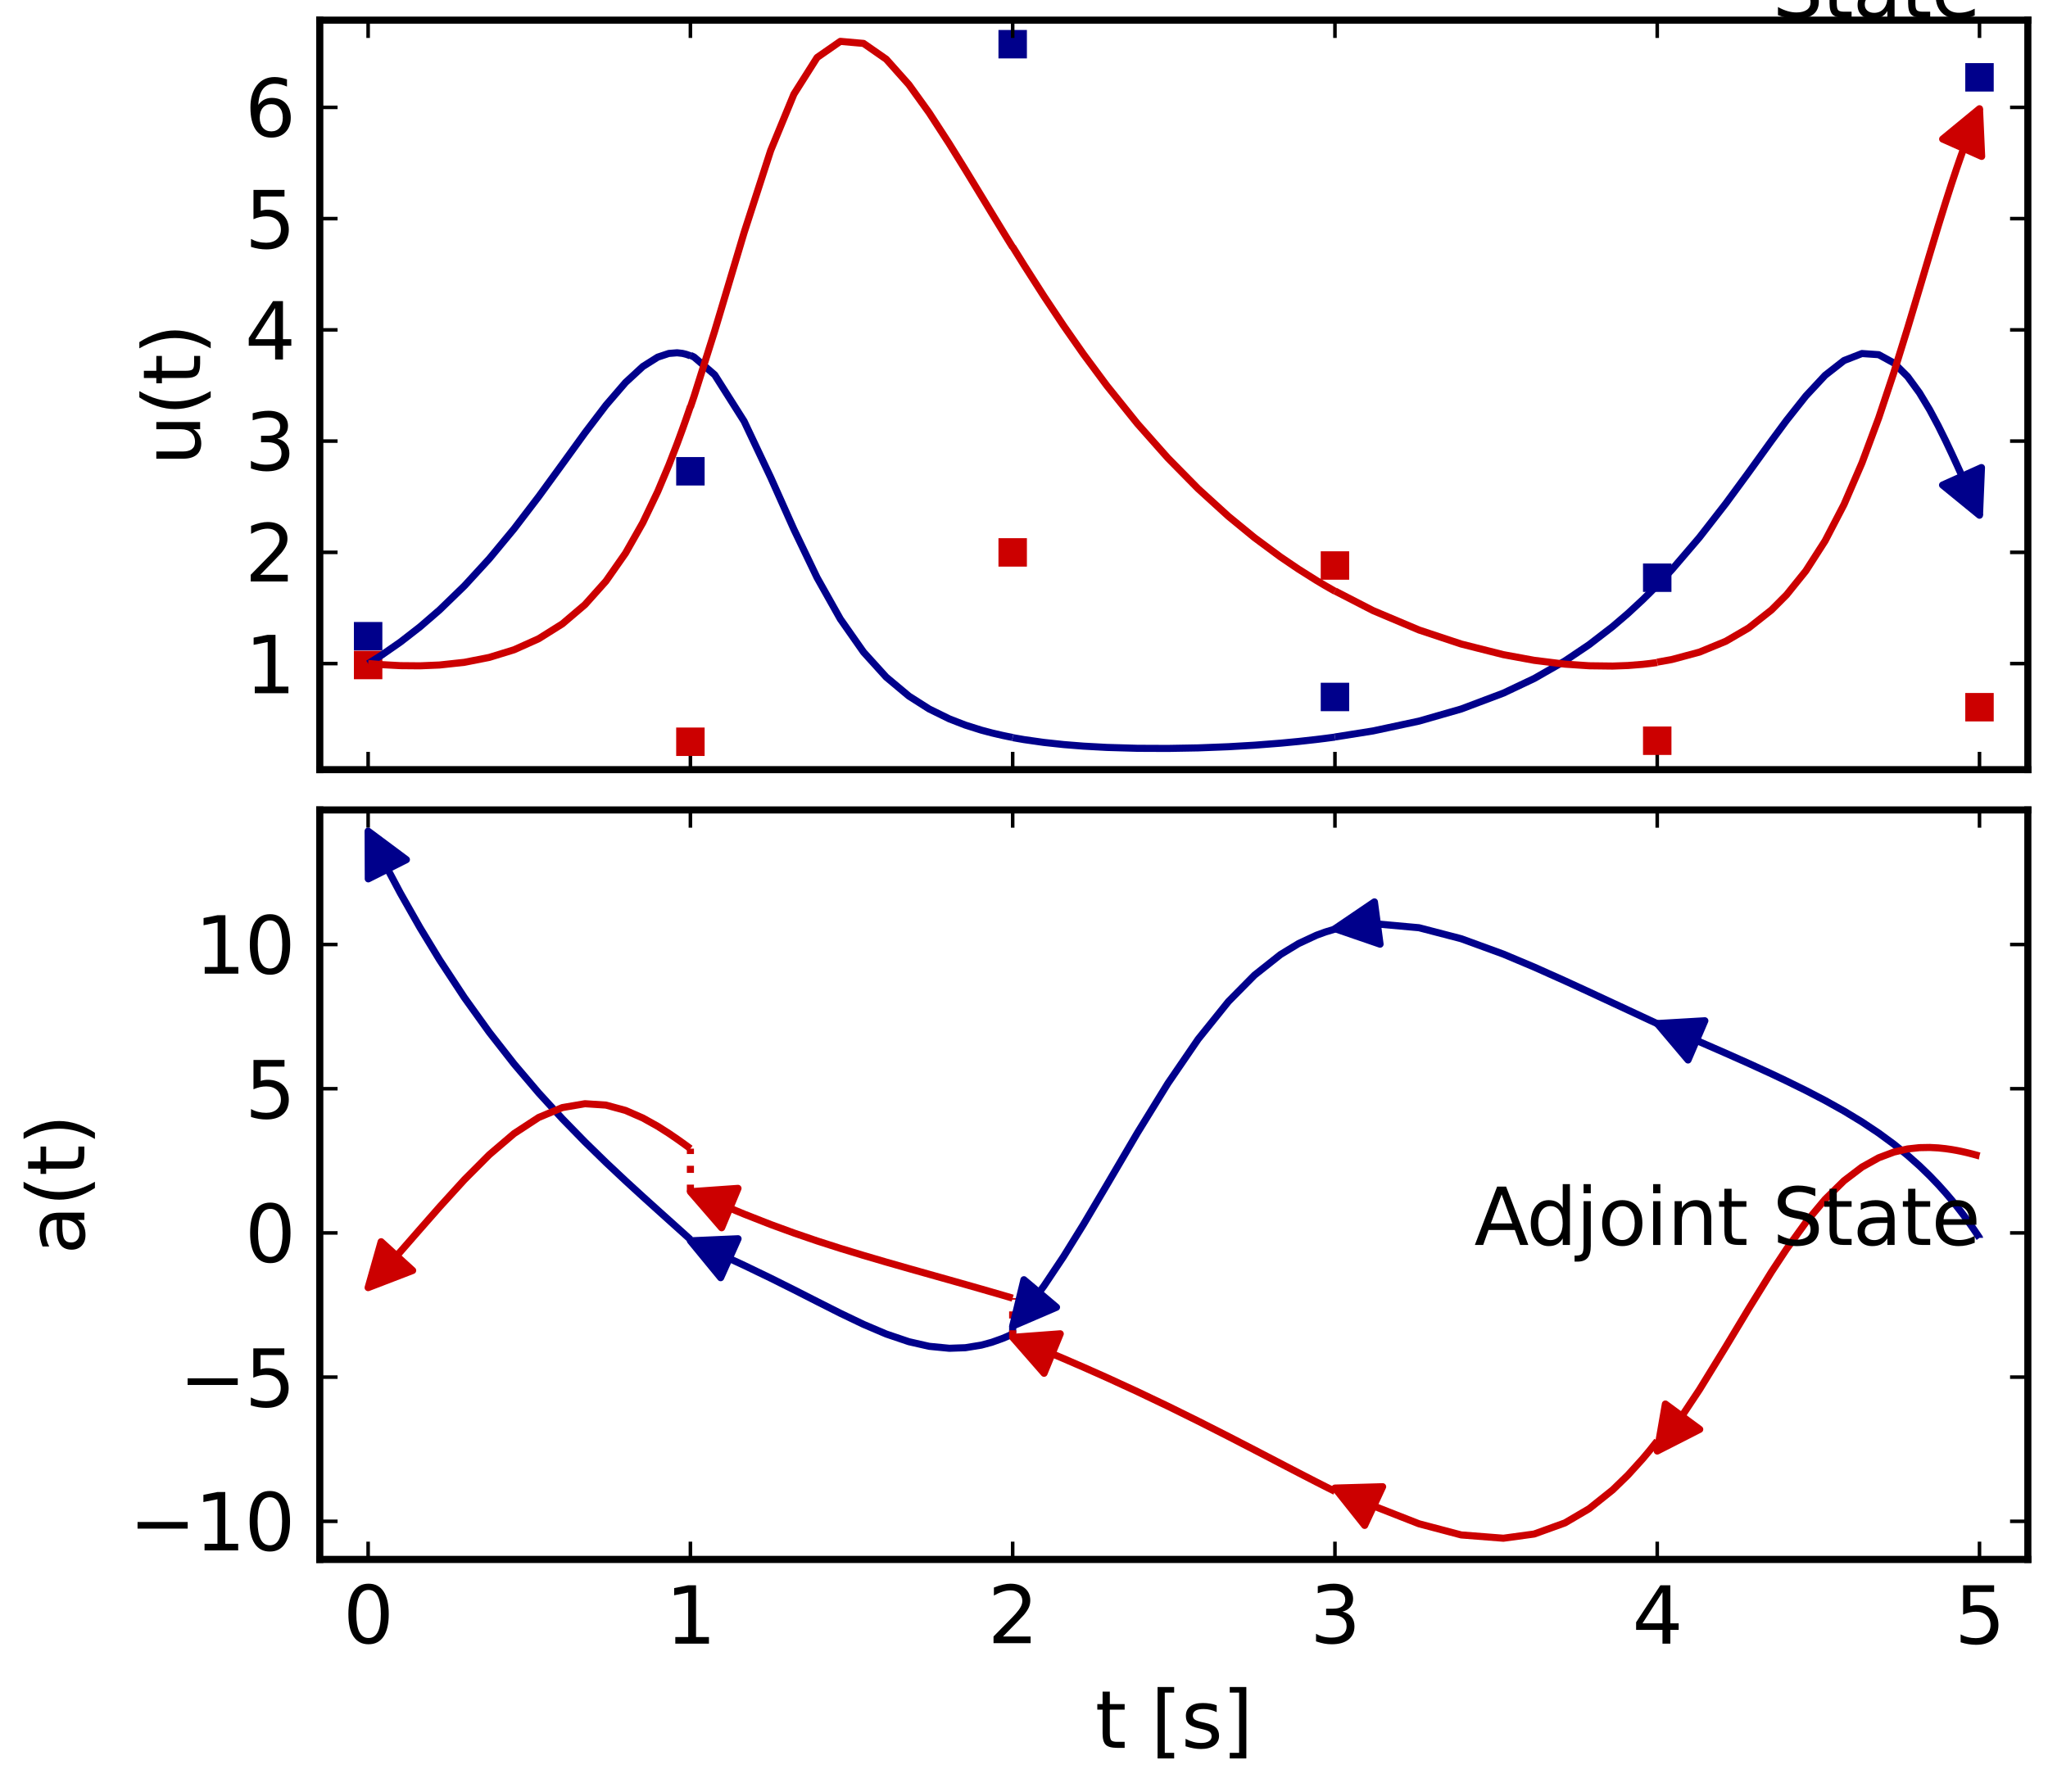 <?xml version="1.0" encoding="utf-8" standalone="no"?>
<!DOCTYPE svg PUBLIC "-//W3C//DTD SVG 1.1//EN"
  "http://www.w3.org/Graphics/SVG/1.1/DTD/svg11.dtd">
<svg xmlns:xlink="http://www.w3.org/1999/xlink" width="288pt" height="252pt" viewBox="0 0 288 252" xmlns="http://www.w3.org/2000/svg" version="1.1">
 <defs>
  <style type="text/css">*{stroke-linejoin: round; stroke-linecap: butt}</style>
 </defs>
 <g id="figure_1">
  <g id="patch_1">
   <path d="M 0 252 
L 288 252 
L 288 0 
L 0 0 
z
" style="fill: #ffffff"/>
  </g>
  <g id="axes_1">
   <g id="patch_2">
    <path d="M 44.97 108.255 
L 285.165 108.255 
L 285.165 2.835 
L 44.97 2.835 
z
" style="fill: #ffffff"/>
   </g>
   <g id="PathCollection_1">
    <defs>
     <path id="m348f0352f4" d="M -2 2 
L 2 2 
L 2 -2 
L -2 -2 
z
"/>
    </defs>
    <g clip-path="url(#p90adbf5832)">
     <use xlink:href="#m348f0352f4" x="51.768" y="89.488" style="fill: #00008b"/>
     <use xlink:href="#m348f0352f4" x="97.088" y="66.289" style="fill: #00008b"/>
     <use xlink:href="#m348f0352f4" x="142.408" y="6.216" style="fill: #00008b"/>
     <use xlink:href="#m348f0352f4" x="187.728" y="98.034" style="fill: #00008b"/>
     <use xlink:href="#m348f0352f4" x="233.048" y="81.258" style="fill: #00008b"/>
     <use xlink:href="#m348f0352f4" x="278.367" y="10.877" style="fill: #00008b"/>
    </g>
   </g>
   <g id="matplotlib.axis_1">
    <g id="xtick_1">
     <g id="line2d_1">
      <defs>
       <path id="m30fff52c85" d="M 0 0 
L 0 -2.5 
" style="stroke: #000000; stroke-width: 0.5"/>
      </defs>
      <g>
       <use xlink:href="#m30fff52c85" x="51.768" y="108.255" style="stroke: #000000; stroke-width: 0.5"/>
      </g>
     </g>
     <g id="line2d_2">
      <defs>
       <path id="m7b19ca089c" d="M 0 0 
L 0 2.5 
" style="stroke: #000000; stroke-width: 0.5"/>
      </defs>
      <g>
       <use xlink:href="#m7b19ca089c" x="51.768" y="2.835" style="stroke: #000000; stroke-width: 0.5"/>
      </g>
     </g>
    </g>
    <g id="xtick_2">
     <g id="line2d_3">
      <g>
       <use xlink:href="#m30fff52c85" x="97.088" y="108.255" style="stroke: #000000; stroke-width: 0.5"/>
      </g>
     </g>
     <g id="line2d_4">
      <g>
       <use xlink:href="#m7b19ca089c" x="97.088" y="2.835" style="stroke: #000000; stroke-width: 0.5"/>
      </g>
     </g>
    </g>
    <g id="xtick_3">
     <g id="line2d_5">
      <g>
       <use xlink:href="#m30fff52c85" x="142.408" y="108.255" style="stroke: #000000; stroke-width: 0.5"/>
      </g>
     </g>
     <g id="line2d_6">
      <g>
       <use xlink:href="#m7b19ca089c" x="142.408" y="2.835" style="stroke: #000000; stroke-width: 0.5"/>
      </g>
     </g>
    </g>
    <g id="xtick_4">
     <g id="line2d_7">
      <g>
       <use xlink:href="#m30fff52c85" x="187.728" y="108.255" style="stroke: #000000; stroke-width: 0.5"/>
      </g>
     </g>
     <g id="line2d_8">
      <g>
       <use xlink:href="#m7b19ca089c" x="187.728" y="2.835" style="stroke: #000000; stroke-width: 0.5"/>
      </g>
     </g>
    </g>
    <g id="xtick_5">
     <g id="line2d_9">
      <g>
       <use xlink:href="#m30fff52c85" x="233.048" y="108.255" style="stroke: #000000; stroke-width: 0.5"/>
      </g>
     </g>
     <g id="line2d_10">
      <g>
       <use xlink:href="#m7b19ca089c" x="233.048" y="2.835" style="stroke: #000000; stroke-width: 0.5"/>
      </g>
     </g>
    </g>
    <g id="xtick_6">
     <g id="line2d_11">
      <g>
       <use xlink:href="#m30fff52c85" x="278.367" y="108.255" style="stroke: #000000; stroke-width: 0.5"/>
      </g>
     </g>
     <g id="line2d_12">
      <g>
       <use xlink:href="#m7b19ca089c" x="278.367" y="2.835" style="stroke: #000000; stroke-width: 0.5"/>
      </g>
     </g>
    </g>
   </g>
   <g id="matplotlib.axis_2">
    <g id="ytick_1">
     <g id="line2d_13">
      <defs>
       <path id="md7fcb5a73b" d="M 0 0 
L 2.5 0 
" style="stroke: #000000; stroke-width: 0.5"/>
      </defs>
      <g>
       <use xlink:href="#md7fcb5a73b" x="44.97" y="93.338" style="stroke: #000000; stroke-width: 0.5"/>
      </g>
     </g>
     <g id="line2d_14">
      <defs>
       <path id="m16610507ab" d="M 0 0 
L -2.5 0 
" style="stroke: #000000; stroke-width: 0.5"/>
      </defs>
      <g>
       <use xlink:href="#m16610507ab" x="285.165" y="93.338" style="stroke: #000000; stroke-width: 0.5"/>
      </g>
     </g>
     <g id="text_1">
      <!-- $1$ -->
      <g transform="translate(34.43 97.517)scale(0.11 -0.11)">
       <defs>
        <path id="DejaVuSans-31" d="M 794 531 
L 1825 531 
L 1825 4091 
L 703 3866 
L 703 4441 
L 1819 4666 
L 2450 4666 
L 2450 531 
L 3481 531 
L 3481 0 
L 794 0 
L 794 531 
z
" transform="scale(0.016)"/>
       </defs>
       <use xlink:href="#DejaVuSans-31" transform="translate(0 0.094)"/>
      </g>
     </g>
    </g>
    <g id="ytick_2">
     <g id="line2d_15">
      <g>
       <use xlink:href="#md7fcb5a73b" x="44.97" y="77.691" style="stroke: #000000; stroke-width: 0.5"/>
      </g>
     </g>
     <g id="line2d_16">
      <g>
       <use xlink:href="#m16610507ab" x="285.165" y="77.691" style="stroke: #000000; stroke-width: 0.5"/>
      </g>
     </g>
     <g id="text_2">
      <!-- $2$ -->
      <g transform="translate(34.43 81.87)scale(0.11 -0.11)">
       <defs>
        <path id="DejaVuSans-32" d="M 1228 531 
L 3431 531 
L 3431 0 
L 469 0 
L 469 531 
Q 828 903 1448 1529 
Q 2069 2156 2228 2338 
Q 2531 2678 2651 2914 
Q 2772 3150 2772 3378 
Q 2772 3750 2511 3984 
Q 2250 4219 1831 4219 
Q 1534 4219 1204 4116 
Q 875 4013 500 3803 
L 500 4441 
Q 881 4594 1212 4672 
Q 1544 4750 1819 4750 
Q 2544 4750 2975 4387 
Q 3406 4025 3406 3419 
Q 3406 3131 3298 2873 
Q 3191 2616 2906 2266 
Q 2828 2175 2409 1742 
Q 1991 1309 1228 531 
z
" transform="scale(0.016)"/>
       </defs>
       <use xlink:href="#DejaVuSans-32" transform="translate(0 0.781)"/>
      </g>
     </g>
    </g>
    <g id="ytick_3">
     <g id="line2d_17">
      <g>
       <use xlink:href="#md7fcb5a73b" x="44.97" y="62.044" style="stroke: #000000; stroke-width: 0.5"/>
      </g>
     </g>
     <g id="line2d_18">
      <g>
       <use xlink:href="#m16610507ab" x="285.165" y="62.044" style="stroke: #000000; stroke-width: 0.5"/>
      </g>
     </g>
     <g id="text_3">
      <!-- $3$ -->
      <g transform="translate(34.43 66.224)scale(0.11 -0.11)">
       <defs>
        <path id="DejaVuSans-33" d="M 2597 2516 
Q 3050 2419 3304 2112 
Q 3559 1806 3559 1356 
Q 3559 666 3084 287 
Q 2609 -91 1734 -91 
Q 1441 -91 1130 -33 
Q 819 25 488 141 
L 488 750 
Q 750 597 1062 519 
Q 1375 441 1716 441 
Q 2309 441 2620 675 
Q 2931 909 2931 1356 
Q 2931 1769 2642 2001 
Q 2353 2234 1838 2234 
L 1294 2234 
L 1294 2753 
L 1863 2753 
Q 2328 2753 2575 2939 
Q 2822 3125 2822 3475 
Q 2822 3834 2567 4026 
Q 2313 4219 1838 4219 
Q 1578 4219 1281 4162 
Q 984 4106 628 3988 
L 628 4550 
Q 988 4650 1302 4700 
Q 1616 4750 1894 4750 
Q 2613 4750 3031 4423 
Q 3450 4097 3450 3541 
Q 3450 3153 3228 2886 
Q 3006 2619 2597 2516 
z
" transform="scale(0.016)"/>
       </defs>
       <use xlink:href="#DejaVuSans-33" transform="translate(0 0.781)"/>
      </g>
     </g>
    </g>
    <g id="ytick_4">
     <g id="line2d_19">
      <g>
       <use xlink:href="#md7fcb5a73b" x="44.97" y="46.398" style="stroke: #000000; stroke-width: 0.5"/>
      </g>
     </g>
     <g id="line2d_20">
      <g>
       <use xlink:href="#m16610507ab" x="285.165" y="46.398" style="stroke: #000000; stroke-width: 0.5"/>
      </g>
     </g>
     <g id="text_4">
      <!-- $4$ -->
      <g transform="translate(34.43 50.577)scale(0.11 -0.11)">
       <defs>
        <path id="DejaVuSans-34" d="M 2419 4116 
L 825 1625 
L 2419 1625 
L 2419 4116 
z
M 2253 4666 
L 3047 4666 
L 3047 1625 
L 3713 1625 
L 3713 1100 
L 3047 1100 
L 3047 0 
L 2419 0 
L 2419 1100 
L 313 1100 
L 313 1709 
L 2253 4666 
z
" transform="scale(0.016)"/>
       </defs>
       <use xlink:href="#DejaVuSans-34" transform="translate(0 0.094)"/>
      </g>
     </g>
    </g>
    <g id="ytick_5">
     <g id="line2d_21">
      <g>
       <use xlink:href="#md7fcb5a73b" x="44.97" y="30.751" style="stroke: #000000; stroke-width: 0.5"/>
      </g>
     </g>
     <g id="line2d_22">
      <g>
       <use xlink:href="#m16610507ab" x="285.165" y="30.751" style="stroke: #000000; stroke-width: 0.5"/>
      </g>
     </g>
     <g id="text_5">
      <!-- $5$ -->
      <g transform="translate(34.43 34.93)scale(0.11 -0.11)">
       <defs>
        <path id="DejaVuSans-35" d="M 691 4666 
L 3169 4666 
L 3169 4134 
L 1269 4134 
L 1269 2991 
Q 1406 3038 1543 3061 
Q 1681 3084 1819 3084 
Q 2600 3084 3056 2656 
Q 3513 2228 3513 1497 
Q 3513 744 3044 326 
Q 2575 -91 1722 -91 
Q 1428 -91 1123 -41 
Q 819 9 494 109 
L 494 744 
Q 775 591 1075 516 
Q 1375 441 1709 441 
Q 2250 441 2565 725 
Q 2881 1009 2881 1497 
Q 2881 1984 2565 2268 
Q 2250 2553 1709 2553 
Q 1456 2553 1204 2497 
Q 953 2441 691 2322 
L 691 4666 
z
" transform="scale(0.016)"/>
       </defs>
       <use xlink:href="#DejaVuSans-35" transform="translate(0 0.094)"/>
      </g>
     </g>
    </g>
    <g id="ytick_6">
     <g id="line2d_23">
      <g>
       <use xlink:href="#md7fcb5a73b" x="44.97" y="15.104" style="stroke: #000000; stroke-width: 0.5"/>
      </g>
     </g>
     <g id="line2d_24">
      <g>
       <use xlink:href="#m16610507ab" x="285.165" y="15.104" style="stroke: #000000; stroke-width: 0.5"/>
      </g>
     </g>
     <g id="text_6">
      <!-- $6$ -->
      <g transform="translate(34.43 19.283)scale(0.11 -0.11)">
       <defs>
        <path id="DejaVuSans-36" d="M 2113 2584 
Q 1688 2584 1439 2293 
Q 1191 2003 1191 1497 
Q 1191 994 1439 701 
Q 1688 409 2113 409 
Q 2538 409 2786 701 
Q 3034 994 3034 1497 
Q 3034 2003 2786 2293 
Q 2538 2584 2113 2584 
z
M 3366 4563 
L 3366 3988 
Q 3128 4100 2886 4159 
Q 2644 4219 2406 4219 
Q 1781 4219 1451 3797 
Q 1122 3375 1075 2522 
Q 1259 2794 1537 2939 
Q 1816 3084 2150 3084 
Q 2853 3084 3261 2657 
Q 3669 2231 3669 1497 
Q 3669 778 3244 343 
Q 2819 -91 2113 -91 
Q 1303 -91 875 529 
Q 447 1150 447 2328 
Q 447 3434 972 4092 
Q 1497 4750 2381 4750 
Q 2619 4750 2861 4703 
Q 3103 4656 3366 4563 
z
" transform="scale(0.016)"/>
       </defs>
       <use xlink:href="#DejaVuSans-36" transform="translate(0 0.781)"/>
      </g>
     </g>
    </g>
    <g id="text_7">
     <!-- u(t) -->
     <g transform="translate(28.143 65.479)rotate(-90)scale(0.11 -0.11)">
      <defs>
       <path id="DejaVuSans-75" d="M 544 1381 
L 544 3500 
L 1119 3500 
L 1119 1403 
Q 1119 906 1312 657 
Q 1506 409 1894 409 
Q 2359 409 2629 706 
Q 2900 1003 2900 1516 
L 2900 3500 
L 3475 3500 
L 3475 0 
L 2900 0 
L 2900 538 
Q 2691 219 2414 64 
Q 2138 -91 1772 -91 
Q 1169 -91 856 284 
Q 544 659 544 1381 
z
M 1991 3584 
L 1991 3584 
z
" transform="scale(0.016)"/>
       <path id="DejaVuSans-28" d="M 1984 4856 
Q 1566 4138 1362 3434 
Q 1159 2731 1159 2009 
Q 1159 1288 1364 580 
Q 1569 -128 1984 -844 
L 1484 -844 
Q 1016 -109 783 600 
Q 550 1309 550 2009 
Q 550 2706 781 3412 
Q 1013 4119 1484 4856 
L 1984 4856 
z
" transform="scale(0.016)"/>
       <path id="DejaVuSans-74" d="M 1172 4494 
L 1172 3500 
L 2356 3500 
L 2356 3053 
L 1172 3053 
L 1172 1153 
Q 1172 725 1289 603 
Q 1406 481 1766 481 
L 2356 481 
L 2356 0 
L 1766 0 
Q 1100 0 847 248 
Q 594 497 594 1153 
L 594 3053 
L 172 3053 
L 172 3500 
L 594 3500 
L 594 4494 
L 1172 4494 
z
" transform="scale(0.016)"/>
       <path id="DejaVuSans-29" d="M 513 4856 
L 1013 4856 
Q 1481 4119 1714 3412 
Q 1947 2706 1947 2009 
Q 1947 1309 1714 600 
Q 1481 -109 1013 -844 
L 513 -844 
Q 928 -128 1133 580 
Q 1338 1288 1338 2009 
Q 1338 2731 1133 3434 
Q 928 4138 513 4856 
z
" transform="scale(0.016)"/>
      </defs>
      <use xlink:href="#DejaVuSans-75"/>
      <use xlink:href="#DejaVuSans-28" x="63.379"/>
      <use xlink:href="#DejaVuSans-74" x="102.393"/>
      <use xlink:href="#DejaVuSans-29" x="141.602"/>
     </g>
    </g>
   </g>
   <g id="PathCollection_2">
    <defs>
     <path id="m735e1781ee" d="M -2 2 
L 2 2 
L 2 -2 
L -2 -2 
z
"/>
    </defs>
    <g clip-path="url(#p90adbf5832)">
     <use xlink:href="#m735e1781ee" x="51.768" y="93.539" style="fill: #cc0000"/>
     <use xlink:href="#m735e1781ee" x="97.088" y="104.333" style="fill: #cc0000"/>
     <use xlink:href="#m735e1781ee" x="142.408" y="77.699" style="fill: #cc0000"/>
     <use xlink:href="#m735e1781ee" x="187.728" y="79.543" style="fill: #cc0000"/>
     <use xlink:href="#m735e1781ee" x="233.048" y="104.189" style="fill: #cc0000"/>
     <use xlink:href="#m735e1781ee" x="278.367" y="99.473" style="fill: #cc0000"/>
    </g>
   </g>
   <g id="patch_3">
    <path d="M 44.97 108.255 
L 44.97 2.835 
" style="fill: none; stroke: #000000; stroke-linejoin: miter; stroke-linecap: square"/>
   </g>
   <g id="patch_4">
    <path d="M 285.165 108.255 
L 285.165 2.835 
" style="fill: none; stroke: #000000; stroke-linejoin: miter; stroke-linecap: square"/>
   </g>
   <g id="patch_5">
    <path d="M 44.97 108.255 
L 285.165 108.255 
" style="fill: none; stroke: #000000; stroke-linejoin: miter; stroke-linecap: square"/>
   </g>
   <g id="patch_6">
    <path d="M 44.97 2.835 
L 285.165 2.835 
" style="fill: none; stroke: #000000; stroke-linejoin: miter; stroke-linecap: square"/>
   </g>
   <g id="line2d_25">
    <path d="M 278.367 72.468 
L 278.367 72.467 
L 278.362 72.456 
L 278.331 72.388 
L 278.295 72.308 
L 278.217 72.134 
L 278.128 71.935 
L 277.987 71.62 
L 277.835 71.28 
L 277.642 70.848 
L 277.443 70.402 
L 277.234 69.933 
L 276.976 69.355 
L 276.646 68.614 
L 276.247 67.721 
L 275.753 66.622 
L 275.161 65.316 
L 274.443 63.758 
L 273.588 61.953 
L 272.564 59.89 
L 271.353 57.625 
L 269.923 55.25 
L 268.257 52.968 
L 266.342 51.065 
L 264.194 49.889 
L 261.838 49.727 
L 259.314 50.713 
L 256.656 52.792 
L 253.944 55.706 
L 251.232 59.13 
L 249.116 61.996 
L 245.906 66.445 
L 242.695 70.819 
L 238.982 75.593 
L 235.08 80.153 
L 233.048 82.322 
" clip-path="url(#p90adbf5832)" style="fill: none; stroke: #00008b"/>
   </g>
   <g id="line2d_26">
    <path d="M 278.367 15.296 
L 278.367 15.298 
L 278.362 15.308 
L 278.331 15.378 
L 278.295 15.459 
L 278.217 15.637 
L 278.128 15.841 
L 277.987 16.169 
L 277.835 16.527 
L 277.642 16.991 
L 277.443 17.479 
L 277.234 18 
L 276.976 18.656 
L 276.646 19.52 
L 276.247 20.594 
L 275.753 21.968 
L 275.161 23.676 
L 274.443 25.829 
L 273.588 28.492 
L 272.564 31.792 
L 271.353 35.802 
L 269.923 40.605 
L 268.257 46.163 
L 266.342 52.333 
L 264.194 58.782 
L 261.838 65.115 
L 259.314 70.959 
L 256.656 76.075 
L 253.944 80.302 
L 251.232 83.667 
L 249.116 85.791 
L 245.906 88.325 
L 242.695 90.196 
L 238.982 91.725 
L 235.08 92.772 
L 233.048 93.135 
" clip-path="url(#p90adbf5832)" style="fill: none; stroke: #cc0000"/>
   </g>
   <g id="line2d_27">
    <path d="M 233.048 82.322 
L 232.953 82.419 
L 232.007 83.378 
L 230.992 84.373 
L 228.928 86.287 
L 226.781 88.126 
L 223.467 90.681 
L 220.07 92.966 
L 215.741 95.441 
L 211.412 97.491 
L 205.48 99.727 
L 199.547 101.429 
L 193.079 102.811 
L 187.728 103.661 
" clip-path="url(#p90adbf5832)" style="fill: none; stroke: #00008b"/>
   </g>
   <g id="line2d_28">
    <path d="M 233.048 93.184 
L 232.953 93.199 
L 232.007 93.328 
L 230.992 93.444 
L 228.928 93.608 
L 226.781 93.687 
L 223.467 93.645 
L 220.07 93.416 
L 215.741 92.879 
L 211.412 92.082 
L 205.48 90.585 
L 199.547 88.612 
L 193.079 85.882 
L 187.728 83.127 
" clip-path="url(#p90adbf5832)" style="fill: none; stroke: #cc0000"/>
   </g>
   <g id="line2d_29">
    <path d="M 187.728 103.677 
L 187.606 103.693 
L 186.384 103.855 
L 185.124 104.011 
L 182.596 104.292 
L 180.067 104.533 
L 176.41 104.817 
L 172.752 105.031 
L 168.488 105.196 
L 164.224 105.272 
L 159.937 105.254 
L 155.651 105.13 
L 152.354 104.95 
L 149.569 104.727 
L 146.784 104.427 
L 143.999 104.03 
L 142.408 103.751 
" clip-path="url(#p90adbf5832)" style="fill: none; stroke: #00008b"/>
   </g>
   <g id="line2d_30">
    <path d="M 187.728 83.161 
L 187.606 83.092 
L 186.384 82.392 
L 185.124 81.643 
L 182.596 80.051 
L 180.067 78.337 
L 176.41 75.628 
L 172.752 72.63 
L 168.488 68.747 
L 164.224 64.416 
L 159.937 59.582 
L 155.651 54.247 
L 152.354 49.799 
L 149.569 45.815 
L 146.784 41.634 
L 143.999 37.278 
L 142.408 34.723 
" clip-path="url(#p90adbf5832)" style="fill: none; stroke: #cc0000"/>
   </g>
   <g id="line2d_31">
    <path d="M 142.408 103.728 
L 142.338 103.715 
L 141.64 103.578 
L 140.935 103.43 
L 139.467 103.089 
L 137.999 102.699 
L 135.753 101.99 
L 133.507 101.119 
L 130.661 99.722 
L 127.815 97.91 
L 124.625 95.242 
L 121.436 91.723 
L 118.171 87.066 
L 114.907 81.263 
L 111.643 74.461 
L 108.379 67.156 
L 104.637 59.249 
L 100.502 52.722 
L 97.609 50.227 
L 97.088 49.976 
" clip-path="url(#p90adbf5832)" style="fill: none; stroke: #00008b"/>
   </g>
   <g id="line2d_32">
    <path d="M 142.408 34.786 
L 142.338 34.673 
L 141.64 33.542 
L 140.935 32.393 
L 139.467 29.986 
L 137.999 27.567 
L 135.753 23.874 
L 133.507 20.244 
L 130.661 15.858 
L 127.815 11.905 
L 124.625 8.325 
L 121.436 6.107 
L 118.171 5.818 
L 114.907 8.086 
L 111.643 13.242 
L 108.379 21.163 
L 104.637 32.722 
L 100.502 46.559 
L 97.609 55.724 
L 97.088 57.273 
" clip-path="url(#p90adbf5832)" style="fill: none; stroke: #cc0000"/>
   </g>
   <g id="line2d_33">
    <path d="M 97.088 50.055 
L 97.061 50.044 
L 96.793 49.938 
L 96.456 49.826 
L 95.962 49.706 
L 95.216 49.623 
L 94.052 49.716 
L 92.49 50.236 
L 90.397 51.555 
L 87.967 53.798 
L 85.214 56.994 
L 82.259 60.881 
L 79.079 65.279 
L 75.755 69.846 
L 72.294 74.376 
L 68.802 78.594 
L 65.309 82.403 
L 61.817 85.789 
L 59.061 88.171 
L 56.305 90.311 
L 53.549 92.226 
L 51.768 93.352 
" clip-path="url(#p90adbf5832)" style="fill: none; stroke: #00008b"/>
   </g>
   <g id="line2d_34">
    <path d="M 97.088 57.17 
L 97.061 57.249 
L 96.793 58.032 
L 96.456 59.003 
L 95.962 60.396 
L 95.216 62.429 
L 94.052 65.436 
L 92.49 69.142 
L 90.397 73.519 
L 87.967 77.804 
L 85.214 81.74 
L 82.259 85.047 
L 79.079 87.752 
L 75.755 89.84 
L 72.294 91.394 
L 68.802 92.47 
L 65.309 93.159 
L 61.817 93.537 
L 59.061 93.653 
L 56.305 93.629 
L 53.549 93.478 
L 51.768 93.318 
" clip-path="url(#p90adbf5832)" style="fill: none; stroke: #cc0000"/>
   </g>
   <g id="line2d_35">
    <path d="M 278.367 72.467 
L 278.367 72.468 
" clip-path="url(#p90adbf5832)" style="fill: none; stroke: #00008b"/>
   </g>
   <g id="line2d_36">
    <path d="M 278.367 15.298 
L 278.367 15.296 
" clip-path="url(#p90adbf5832)" style="fill: none; stroke: #cc0000"/>
   </g>
   <g id="patch_7">
    <path d="M 278.643 65.766 
Q 278.505 69.117 278.367 72.468 
Q 275.769 70.347 273.171 68.226 
z
" style="fill: #00008b; stroke: #00008b; stroke-linecap: round"/>
   </g>
   <g id="patch_8">
    <path d="M 273.187 19.558 
Q 275.777 17.427 278.367 15.296 
Q 278.518 18.647 278.668 21.998 
z
" style="fill: #cc0000; stroke: #cc0000; stroke-linecap: round"/>
   </g>
   <g id="text_8">
    <!-- State -->
    <g transform="translate(249.25 2.493)scale(0.11 -0.11)">
     <defs>
      <path id="DejaVuSans-53" d="M 3425 4513 
L 3425 3897 
Q 3066 4069 2747 4153 
Q 2428 4238 2131 4238 
Q 1616 4238 1336 4038 
Q 1056 3838 1056 3469 
Q 1056 3159 1242 3001 
Q 1428 2844 1947 2747 
L 2328 2669 
Q 3034 2534 3370 2195 
Q 3706 1856 3706 1288 
Q 3706 609 3251 259 
Q 2797 -91 1919 -91 
Q 1588 -91 1214 -16 
Q 841 59 441 206 
L 441 856 
Q 825 641 1194 531 
Q 1563 422 1919 422 
Q 2459 422 2753 634 
Q 3047 847 3047 1241 
Q 3047 1584 2836 1778 
Q 2625 1972 2144 2069 
L 1759 2144 
Q 1053 2284 737 2584 
Q 422 2884 422 3419 
Q 422 4038 858 4394 
Q 1294 4750 2059 4750 
Q 2388 4750 2728 4690 
Q 3069 4631 3425 4513 
z
" transform="scale(0.016)"/>
      <path id="DejaVuSans-61" d="M 2194 1759 
Q 1497 1759 1228 1600 
Q 959 1441 959 1056 
Q 959 750 1161 570 
Q 1363 391 1709 391 
Q 2188 391 2477 730 
Q 2766 1069 2766 1631 
L 2766 1759 
L 2194 1759 
z
M 3341 1997 
L 3341 0 
L 2766 0 
L 2766 531 
Q 2569 213 2275 61 
Q 1981 -91 1556 -91 
Q 1019 -91 701 211 
Q 384 513 384 1019 
Q 384 1609 779 1909 
Q 1175 2209 1959 2209 
L 2766 2209 
L 2766 2266 
Q 2766 2663 2505 2880 
Q 2244 3097 1772 3097 
Q 1472 3097 1187 3025 
Q 903 2953 641 2809 
L 641 3341 
Q 956 3463 1253 3523 
Q 1550 3584 1831 3584 
Q 2591 3584 2966 3190 
Q 3341 2797 3341 1997 
z
" transform="scale(0.016)"/>
      <path id="DejaVuSans-65" d="M 3597 1894 
L 3597 1613 
L 953 1613 
Q 991 1019 1311 708 
Q 1631 397 2203 397 
Q 2534 397 2845 478 
Q 3156 559 3463 722 
L 3463 178 
Q 3153 47 2828 -22 
Q 2503 -91 2169 -91 
Q 1331 -91 842 396 
Q 353 884 353 1716 
Q 353 2575 817 3079 
Q 1281 3584 2069 3584 
Q 2775 3584 3186 3129 
Q 3597 2675 3597 1894 
z
M 3022 2063 
Q 3016 2534 2758 2815 
Q 2500 3097 2075 3097 
Q 1594 3097 1305 2825 
Q 1016 2553 972 2059 
L 3022 2063 
z
" transform="scale(0.016)"/>
     </defs>
     <use xlink:href="#DejaVuSans-53"/>
     <use xlink:href="#DejaVuSans-74" x="63.477"/>
     <use xlink:href="#DejaVuSans-61" x="102.686"/>
     <use xlink:href="#DejaVuSans-74" x="163.965"/>
     <use xlink:href="#DejaVuSans-65" x="203.174"/>
    </g>
   </g>
  </g>
  <g id="axes_2">
   <g id="patch_9">
    <path d="M 44.97 219.345 
L 285.165 219.345 
L 285.165 113.925 
L 44.97 113.925 
z
" style="fill: #ffffff"/>
   </g>
   <g id="line2d_37">
    <path d="M 278.367 174.116 
L 278.367 174.115 
L 278.362 174.108 
L 278.331 174.061 
L 278.295 174.006 
L 278.217 173.888 
L 278.128 173.753 
L 277.987 173.542 
L 277.835 173.317 
L 277.642 173.033 
L 277.443 172.744 
L 277.234 172.444 
L 276.976 172.079 
L 276.646 171.62 
L 276.247 171.077 
L 275.753 170.423 
L 275.161 169.665 
L 274.443 168.779 
L 273.588 167.773 
L 272.564 166.634 
L 271.353 165.371 
L 269.923 163.987 
L 268.257 162.506 
L 266.342 160.955 
L 264.194 159.377 
L 261.838 157.808 
L 259.314 156.276 
L 256.656 154.793 
L 253.944 153.382 
L 251.232 152.048 
L 249.116 151.044 
L 245.906 149.575 
L 242.695 148.146 
L 238.982 146.525 
L 235.08 144.843 
L 233.048 143.971 
" clip-path="url(#p09c1ce5079)" style="fill: none; stroke: #00008b"/>
   </g>
   <g id="matplotlib.axis_3">
    <g id="xtick_7">
     <g id="line2d_38">
      <g>
       <use xlink:href="#m30fff52c85" x="51.768" y="219.345" style="stroke: #000000; stroke-width: 0.5"/>
      </g>
     </g>
     <g id="line2d_39">
      <g>
       <use xlink:href="#m7b19ca089c" x="51.768" y="113.925" style="stroke: #000000; stroke-width: 0.5"/>
      </g>
     </g>
     <g id="text_9">
      <!-- $0$ -->
      <g transform="translate(48.248 231.204)scale(0.11 -0.11)">
       <defs>
        <path id="DejaVuSans-30" d="M 2034 4250 
Q 1547 4250 1301 3770 
Q 1056 3291 1056 2328 
Q 1056 1369 1301 889 
Q 1547 409 2034 409 
Q 2525 409 2770 889 
Q 3016 1369 3016 2328 
Q 3016 3291 2770 3770 
Q 2525 4250 2034 4250 
z
M 2034 4750 
Q 2819 4750 3233 4129 
Q 3647 3509 3647 2328 
Q 3647 1150 3233 529 
Q 2819 -91 2034 -91 
Q 1250 -91 836 529 
Q 422 1150 422 2328 
Q 422 3509 836 4129 
Q 1250 4750 2034 4750 
z
" transform="scale(0.016)"/>
       </defs>
       <use xlink:href="#DejaVuSans-30" transform="translate(0 0.781)"/>
      </g>
     </g>
    </g>
    <g id="xtick_8">
     <g id="line2d_40">
      <g>
       <use xlink:href="#m30fff52c85" x="97.088" y="219.345" style="stroke: #000000; stroke-width: 0.5"/>
      </g>
     </g>
     <g id="line2d_41">
      <g>
       <use xlink:href="#m7b19ca089c" x="97.088" y="113.925" style="stroke: #000000; stroke-width: 0.5"/>
      </g>
     </g>
     <g id="text_10">
      <!-- $1$ -->
      <g transform="translate(93.568 231.204)scale(0.11 -0.11)">
       <use xlink:href="#DejaVuSans-31" transform="translate(0 0.094)"/>
      </g>
     </g>
    </g>
    <g id="xtick_9">
     <g id="line2d_42">
      <g>
       <use xlink:href="#m30fff52c85" x="142.408" y="219.345" style="stroke: #000000; stroke-width: 0.5"/>
      </g>
     </g>
     <g id="line2d_43">
      <g>
       <use xlink:href="#m7b19ca089c" x="142.408" y="113.925" style="stroke: #000000; stroke-width: 0.5"/>
      </g>
     </g>
     <g id="text_11">
      <!-- $2$ -->
      <g transform="translate(138.888 231.204)scale(0.11 -0.11)">
       <use xlink:href="#DejaVuSans-32" transform="translate(0 0.781)"/>
      </g>
     </g>
    </g>
    <g id="xtick_10">
     <g id="line2d_44">
      <g>
       <use xlink:href="#m30fff52c85" x="187.728" y="219.345" style="stroke: #000000; stroke-width: 0.5"/>
      </g>
     </g>
     <g id="line2d_45">
      <g>
       <use xlink:href="#m7b19ca089c" x="187.728" y="113.925" style="stroke: #000000; stroke-width: 0.5"/>
      </g>
     </g>
     <g id="text_12">
      <!-- $3$ -->
      <g transform="translate(184.208 231.204)scale(0.11 -0.11)">
       <use xlink:href="#DejaVuSans-33" transform="translate(0 0.781)"/>
      </g>
     </g>
    </g>
    <g id="xtick_11">
     <g id="line2d_46">
      <g>
       <use xlink:href="#m30fff52c85" x="233.048" y="219.345" style="stroke: #000000; stroke-width: 0.5"/>
      </g>
     </g>
     <g id="line2d_47">
      <g>
       <use xlink:href="#m7b19ca089c" x="233.048" y="113.925" style="stroke: #000000; stroke-width: 0.5"/>
      </g>
     </g>
     <g id="text_13">
      <!-- $4$ -->
      <g transform="translate(229.528 231.204)scale(0.11 -0.11)">
       <use xlink:href="#DejaVuSans-34" transform="translate(0 0.094)"/>
      </g>
     </g>
    </g>
    <g id="xtick_12">
     <g id="line2d_48">
      <g>
       <use xlink:href="#m30fff52c85" x="278.367" y="219.345" style="stroke: #000000; stroke-width: 0.5"/>
      </g>
     </g>
     <g id="line2d_49">
      <g>
       <use xlink:href="#m7b19ca089c" x="278.367" y="113.925" style="stroke: #000000; stroke-width: 0.5"/>
      </g>
     </g>
     <g id="text_14">
      <!-- $5$ -->
      <g transform="translate(274.847 231.204)scale(0.11 -0.11)">
       <use xlink:href="#DejaVuSans-35" transform="translate(0 0.094)"/>
      </g>
     </g>
    </g>
    <g id="text_15">
     <!-- t [s] -->
     <g transform="translate(154.007 245.85)scale(0.11 -0.11)">
      <defs>
       <path id="DejaVuSans-20" transform="scale(0.016)"/>
       <path id="DejaVuSans-5b" d="M 550 4863 
L 1875 4863 
L 1875 4416 
L 1125 4416 
L 1125 -397 
L 1875 -397 
L 1875 -844 
L 550 -844 
L 550 4863 
z
" transform="scale(0.016)"/>
       <path id="DejaVuSans-73" d="M 2834 3397 
L 2834 2853 
Q 2591 2978 2328 3040 
Q 2066 3103 1784 3103 
Q 1356 3103 1142 2972 
Q 928 2841 928 2578 
Q 928 2378 1081 2264 
Q 1234 2150 1697 2047 
L 1894 2003 
Q 2506 1872 2764 1633 
Q 3022 1394 3022 966 
Q 3022 478 2636 193 
Q 2250 -91 1575 -91 
Q 1294 -91 989 -36 
Q 684 19 347 128 
L 347 722 
Q 666 556 975 473 
Q 1284 391 1588 391 
Q 1994 391 2212 530 
Q 2431 669 2431 922 
Q 2431 1156 2273 1281 
Q 2116 1406 1581 1522 
L 1381 1569 
Q 847 1681 609 1914 
Q 372 2147 372 2553 
Q 372 3047 722 3315 
Q 1072 3584 1716 3584 
Q 2034 3584 2315 3537 
Q 2597 3491 2834 3397 
z
" transform="scale(0.016)"/>
       <path id="DejaVuSans-5d" d="M 1947 4863 
L 1947 -844 
L 622 -844 
L 622 -397 
L 1369 -397 
L 1369 4416 
L 622 4416 
L 622 4863 
L 1947 4863 
z
" transform="scale(0.016)"/>
      </defs>
      <use xlink:href="#DejaVuSans-74"/>
      <use xlink:href="#DejaVuSans-20" x="39.209"/>
      <use xlink:href="#DejaVuSans-5b" x="70.996"/>
      <use xlink:href="#DejaVuSans-73" x="110.01"/>
      <use xlink:href="#DejaVuSans-5d" x="162.109"/>
     </g>
    </g>
   </g>
   <g id="matplotlib.axis_4">
    <g id="ytick_7">
     <g id="line2d_50">
      <g>
       <use xlink:href="#md7fcb5a73b" x="44.97" y="213.984" style="stroke: #000000; stroke-width: 0.5"/>
      </g>
     </g>
     <g id="line2d_51">
      <g>
       <use xlink:href="#m16610507ab" x="285.165" y="213.984" style="stroke: #000000; stroke-width: 0.5"/>
      </g>
     </g>
     <g id="text_16">
      <!-- $-10$ -->
      <g transform="translate(18.15 218.163)scale(0.11 -0.11)">
       <defs>
        <path id="DejaVuSans-2212" d="M 678 2272 
L 4684 2272 
L 4684 1741 
L 678 1741 
L 678 2272 
z
" transform="scale(0.016)"/>
       </defs>
       <use xlink:href="#DejaVuSans-2212" transform="translate(0 0.781)"/>
       <use xlink:href="#DejaVuSans-31" transform="translate(83.789 0.781)"/>
       <use xlink:href="#DejaVuSans-30" transform="translate(147.412 0.781)"/>
      </g>
     </g>
    </g>
    <g id="ytick_8">
     <g id="line2d_52">
      <g>
       <use xlink:href="#md7fcb5a73b" x="44.97" y="193.701" style="stroke: #000000; stroke-width: 0.5"/>
      </g>
     </g>
     <g id="line2d_53">
      <g>
       <use xlink:href="#m16610507ab" x="285.165" y="193.701" style="stroke: #000000; stroke-width: 0.5"/>
      </g>
     </g>
     <g id="text_17">
      <!-- $-5$ -->
      <g transform="translate(25.19 197.88)scale(0.11 -0.11)">
       <use xlink:href="#DejaVuSans-2212" transform="translate(0 0.094)"/>
       <use xlink:href="#DejaVuSans-35" transform="translate(83.789 0.094)"/>
      </g>
     </g>
    </g>
    <g id="ytick_9">
     <g id="line2d_54">
      <g>
       <use xlink:href="#md7fcb5a73b" x="44.97" y="173.418" style="stroke: #000000; stroke-width: 0.5"/>
      </g>
     </g>
     <g id="line2d_55">
      <g>
       <use xlink:href="#m16610507ab" x="285.165" y="173.418" style="stroke: #000000; stroke-width: 0.5"/>
      </g>
     </g>
     <g id="text_18">
      <!-- $0$ -->
      <g transform="translate(34.43 177.598)scale(0.11 -0.11)">
       <use xlink:href="#DejaVuSans-30" transform="translate(0 0.781)"/>
      </g>
     </g>
    </g>
    <g id="ytick_10">
     <g id="line2d_56">
      <g>
       <use xlink:href="#md7fcb5a73b" x="44.97" y="153.136" style="stroke: #000000; stroke-width: 0.5"/>
      </g>
     </g>
     <g id="line2d_57">
      <g>
       <use xlink:href="#m16610507ab" x="285.165" y="153.136" style="stroke: #000000; stroke-width: 0.5"/>
      </g>
     </g>
     <g id="text_19">
      <!-- $5$ -->
      <g transform="translate(34.43 157.315)scale(0.11 -0.11)">
       <use xlink:href="#DejaVuSans-35" transform="translate(0 0.094)"/>
      </g>
     </g>
    </g>
    <g id="ytick_11">
     <g id="line2d_58">
      <g>
       <use xlink:href="#md7fcb5a73b" x="44.97" y="132.853" style="stroke: #000000; stroke-width: 0.5"/>
      </g>
     </g>
     <g id="line2d_59">
      <g>
       <use xlink:href="#m16610507ab" x="285.165" y="132.853" style="stroke: #000000; stroke-width: 0.5"/>
      </g>
     </g>
     <g id="text_20">
      <!-- $10$ -->
      <g transform="translate(27.39 137.032)scale(0.11 -0.11)">
       <use xlink:href="#DejaVuSans-31" transform="translate(0 0.781)"/>
       <use xlink:href="#DejaVuSans-30" transform="translate(63.623 0.781)"/>
      </g>
     </g>
    </g>
    <g id="text_21">
     <!-- a(t) -->
     <g transform="translate(11.863 176.453)rotate(-90)scale(0.11 -0.11)">
      <use xlink:href="#DejaVuSans-61"/>
      <use xlink:href="#DejaVuSans-28" x="61.279"/>
      <use xlink:href="#DejaVuSans-74" x="100.293"/>
      <use xlink:href="#DejaVuSans-29" x="139.502"/>
     </g>
    </g>
   </g>
   <g id="line2d_60">
    <path d="M 278.367 162.599 
L 278.367 162.599 
L 278.362 162.598 
L 278.331 162.589 
L 278.295 162.578 
L 278.217 162.556 
L 278.128 162.53 
L 277.987 162.49 
L 277.835 162.448 
L 277.642 162.395 
L 277.443 162.341 
L 277.234 162.286 
L 276.976 162.221 
L 276.646 162.139 
L 276.247 162.046 
L 275.753 161.937 
L 275.161 161.818 
L 274.443 161.692 
L 273.588 161.568 
L 272.564 161.461 
L 271.353 161.399 
L 269.923 161.425 
L 268.257 161.607 
L 266.342 162.042 
L 264.194 162.849 
L 261.838 164.159 
L 259.314 166.083 
L 256.656 168.694 
L 253.944 171.939 
L 251.232 175.693 
L 249.116 178.901 
L 245.906 184.084 
L 242.695 189.42 
L 238.982 195.47 
L 235.08 201.34 
L 233.048 204.096 
" clip-path="url(#p09c1ce5079)" style="fill: none; stroke: #cc0000"/>
   </g>
   <g id="patch_10">
    <path d="M 44.97 219.345 
L 44.97 113.925 
" style="fill: none; stroke: #000000; stroke-linejoin: miter; stroke-linecap: square"/>
   </g>
   <g id="patch_11">
    <path d="M 285.165 219.345 
L 285.165 113.925 
" style="fill: none; stroke: #000000; stroke-linejoin: miter; stroke-linecap: square"/>
   </g>
   <g id="patch_12">
    <path d="M 44.97 219.345 
L 285.165 219.345 
" style="fill: none; stroke: #000000; stroke-linejoin: miter; stroke-linecap: square"/>
   </g>
   <g id="patch_13">
    <path d="M 44.97 113.925 
L 285.165 113.925 
" style="fill: none; stroke: #000000; stroke-linejoin: miter; stroke-linecap: square"/>
   </g>
   <g id="line2d_61">
    <path d="M 235.08 144.843 
L 233.048 143.971 
" clip-path="url(#p09c1ce5079)" style="fill: none; stroke: #00008b"/>
   </g>
   <g id="line2d_62">
    <path d="M 235.08 201.34 
L 233.048 204.096 
" clip-path="url(#p09c1ce5079)" style="fill: none; stroke: #cc0000"/>
   </g>
   <g id="line2d_63">
    <path d="M 233.048 143.983 
L 232.953 143.939 
L 232.007 143.5 
L 230.992 143.027 
L 228.928 142.066 
L 226.781 141.066 
L 223.467 139.525 
L 220.07 137.963 
L 215.741 136.026 
L 211.412 134.204 
L 205.48 132.037 
L 199.547 130.492 
L 193.079 129.911 
L 187.728 130.625 
" clip-path="url(#p09c1ce5079)" style="fill: none; stroke: #00008b"/>
   </g>
   <g id="line2d_64">
    <path d="M 233.048 202.682 
L 232.953 202.803 
L 232.007 203.988 
L 230.992 205.202 
L 228.928 207.48 
L 226.781 209.567 
L 223.467 212.213 
L 220.07 214.207 
L 215.741 215.771 
L 211.412 216.362 
L 205.48 215.899 
L 199.547 214.331 
L 193.079 211.796 
L 187.728 209.309 
" clip-path="url(#p09c1ce5079)" style="fill: none; stroke: #cc0000"/>
   </g>
   <g id="line2d_65">
    <path d="M 193.079 129.911 
L 187.728 130.625 
" clip-path="url(#p09c1ce5079)" style="fill: none; stroke: #00008b"/>
   </g>
   <g id="line2d_66">
    <path d="M 193.079 211.796 
L 187.728 209.309 
" clip-path="url(#p09c1ce5079)" style="fill: none; stroke: #cc0000"/>
   </g>
   <g id="line2d_67">
    <path d="M 233.048 143.971 
L 233.048 143.983 
" clip-path="url(#p09c1ce5079)" style="fill: none; stroke-dasharray: 1,1.65; stroke-dashoffset: 0; stroke: #00008b"/>
   </g>
   <g id="line2d_68">
    <path d="M 233.048 204.096 
L 233.048 202.682 
" clip-path="url(#p09c1ce5079)" style="fill: none; stroke-dasharray: 1,1.65; stroke-dashoffset: 0; stroke: #cc0000"/>
   </g>
   <g id="line2d_69">
    <path d="M 187.728 130.688 
L 187.606 130.721 
L 186.384 131.09 
L 185.124 131.549 
L 182.596 132.729 
L 180.067 134.267 
L 176.41 137.165 
L 172.752 140.868 
L 168.488 146.171 
L 164.224 152.403 
L 159.937 159.363 
L 155.651 166.668 
L 152.354 172.239 
L 149.569 176.737 
L 146.784 180.91 
L 143.999 184.637 
L 142.408 186.522 
" clip-path="url(#p09c1ce5079)" style="fill: none; stroke: #00008b"/>
   </g>
   <g id="line2d_70">
    <path d="M 187.728 209.774 
L 187.606 209.713 
L 186.384 209.099 
L 185.124 208.459 
L 182.596 207.159 
L 180.067 205.845 
L 176.41 203.941 
L 172.752 202.051 
L 168.488 199.888 
L 164.224 197.785 
L 159.937 195.741 
L 155.651 193.77 
L 152.354 192.304 
L 149.569 191.098 
L 146.784 189.918 
L 143.999 188.761 
L 142.408 188.109 
" clip-path="url(#p09c1ce5079)" style="fill: none; stroke: #cc0000"/>
   </g>
   <g id="line2d_71">
    <path d="M 143.999 184.637 
L 142.408 186.522 
" clip-path="url(#p09c1ce5079)" style="fill: none; stroke: #00008b"/>
   </g>
   <g id="line2d_72">
    <path d="M 143.999 188.761 
L 142.408 188.109 
" clip-path="url(#p09c1ce5079)" style="fill: none; stroke: #cc0000"/>
   </g>
   <g id="line2d_73">
    <path d="M 187.728 130.625 
L 187.728 130.688 
" clip-path="url(#p09c1ce5079)" style="fill: none; stroke-dasharray: 1,1.65; stroke-dashoffset: 0; stroke: #00008b"/>
   </g>
   <g id="line2d_74">
    <path d="M 187.728 209.309 
L 187.728 209.774 
" clip-path="url(#p09c1ce5079)" style="fill: none; stroke-dasharray: 1,1.65; stroke-dashoffset: 0; stroke: #cc0000"/>
   </g>
   <g id="line2d_75">
    <path d="M 142.408 187.627 
L 142.338 187.66 
L 141.64 187.982 
L 140.935 188.279 
L 139.467 188.803 
L 137.999 189.2 
L 135.753 189.565 
L 133.507 189.645 
L 130.661 189.368 
L 127.815 188.72 
L 124.625 187.639 
L 121.436 186.283 
L 118.171 184.719 
L 114.907 183.072 
L 111.643 181.411 
L 108.379 179.782 
L 104.637 177.979 
L 100.502 176.066 
L 97.609 174.762 
L 97.088 174.53 
" clip-path="url(#p09c1ce5079)" style="fill: none; stroke: #00008b"/>
   </g>
   <g id="line2d_76">
    <path d="M 142.408 182.594 
L 142.338 182.573 
L 141.64 182.368 
L 140.935 182.161 
L 139.467 181.735 
L 137.999 181.312 
L 135.753 180.671 
L 133.507 180.036 
L 130.661 179.235 
L 127.815 178.432 
L 124.625 177.521 
L 121.436 176.586 
L 118.171 175.592 
L 114.907 174.544 
L 111.643 173.428 
L 108.379 172.234 
L 104.637 170.766 
L 100.502 169.054 
L 97.609 167.84 
L 97.088 167.624 
" clip-path="url(#p09c1ce5079)" style="fill: none; stroke: #cc0000"/>
   </g>
   <g id="line2d_77">
    <path d="M 97.609 174.762 
L 97.088 174.53 
" clip-path="url(#p09c1ce5079)" style="fill: none; stroke: #00008b"/>
   </g>
   <g id="line2d_78">
    <path d="M 97.609 167.84 
L 97.088 167.624 
" clip-path="url(#p09c1ce5079)" style="fill: none; stroke: #cc0000"/>
   </g>
   <g id="line2d_79">
    <path d="M 142.408 186.522 
L 142.408 187.627 
" clip-path="url(#p09c1ce5079)" style="fill: none; stroke-dasharray: 1,1.65; stroke-dashoffset: 0; stroke: #00008b"/>
   </g>
   <g id="line2d_80">
    <path d="M 142.408 188.109 
L 142.408 182.594 
" clip-path="url(#p09c1ce5079)" style="fill: none; stroke-dasharray: 1,1.65; stroke-dashoffset: 0; stroke: #cc0000"/>
   </g>
   <g id="line2d_81">
    <path d="M 97.088 174.346 
L 97.061 174.321 
L 96.793 174.079 
L 96.456 173.774 
L 95.962 173.328 
L 95.216 172.657 
L 94.052 171.611 
L 92.49 170.207 
L 90.397 168.316 
L 87.967 166.091 
L 85.214 163.506 
L 82.259 160.625 
L 79.079 157.362 
L 75.755 153.728 
L 72.294 149.653 
L 68.802 145.19 
L 65.309 140.325 
L 61.817 135.014 
L 59.061 130.481 
L 56.305 125.628 
L 53.549 120.441 
L 51.768 116.908 
" clip-path="url(#p09c1ce5079)" style="fill: none; stroke: #00008b"/>
   </g>
   <g id="line2d_82">
    <path d="M 97.088 161.562 
L 97.061 161.542 
L 96.793 161.344 
L 96.456 161.096 
L 95.962 160.738 
L 95.216 160.208 
L 94.052 159.413 
L 92.49 158.42 
L 90.397 157.253 
L 87.967 156.19 
L 85.214 155.441 
L 82.259 155.246 
L 79.079 155.789 
L 75.755 157.18 
L 72.294 159.443 
L 68.802 162.425 
L 65.309 165.929 
L 61.817 169.765 
L 59.061 172.903 
L 56.305 176.058 
L 53.549 179.162 
L 51.768 181.113 
" clip-path="url(#p09c1ce5079)" style="fill: none; stroke: #cc0000"/>
   </g>
   <g id="line2d_83">
    <path d="M 53.549 120.441 
L 51.768 116.908 
" clip-path="url(#p09c1ce5079)" style="fill: none; stroke: #00008b"/>
   </g>
   <g id="line2d_84">
    <path d="M 53.549 179.162 
L 51.768 181.113 
" clip-path="url(#p09c1ce5079)" style="fill: none; stroke: #cc0000"/>
   </g>
   <g id="line2d_85">
    <path d="M 97.088 174.53 
L 97.088 174.346 
" clip-path="url(#p09c1ce5079)" style="fill: none; stroke-dasharray: 1,1.65; stroke-dashoffset: 0; stroke: #00008b"/>
   </g>
   <g id="line2d_86">
    <path d="M 97.088 167.624 
L 97.088 161.562 
" clip-path="url(#p09c1ce5079)" style="fill: none; stroke-dasharray: 1,1.65; stroke-dashoffset: 0; stroke: #cc0000"/>
   </g>
   <g id="patch_14">
    <path d="M 237.379 149.093 
Q 235.213 146.532 233.048 143.971 
Q 236.396 143.775 239.744 143.579 
z
" style="fill: #00008b; stroke: #00008b; stroke-linecap: round"/>
   </g>
   <g id="patch_15">
    <path d="M 239.023 201.047 
Q 236.035 202.572 233.048 204.096 
Q 233.621 200.792 234.194 197.487 
z
" style="fill: #cc0000; stroke: #cc0000; stroke-linecap: round"/>
   </g>
   <g id="patch_16">
    <path d="M 194.072 132.805 
Q 190.9 131.715 187.728 130.625 
Q 190.503 128.741 193.278 126.858 
z
" style="fill: #00008b; stroke: #00008b; stroke-linecap: round"/>
   </g>
   <g id="patch_17">
    <path d="M 191.904 214.558 
Q 189.816 211.934 187.728 209.309 
Q 191.081 209.213 194.433 209.117 
z
" style="fill: #cc0000; stroke: #cc0000; stroke-linecap: round"/>
   </g>
   <g id="patch_18">
    <path d="M 148.571 183.872 
Q 145.489 185.197 142.408 186.522 
Q 143.197 183.262 143.986 180.002 
z
" style="fill: #00008b; stroke: #00008b; stroke-linecap: round"/>
   </g>
   <g id="patch_19">
    <path d="M 146.823 193.16 
Q 144.615 190.635 142.408 188.109 
Q 145.753 187.859 149.097 187.608 
z
" style="fill: #cc0000; stroke: #cc0000; stroke-linecap: round"/>
   </g>
   <g id="patch_20">
    <path d="M 101.343 179.716 
Q 99.216 177.123 97.088 174.53 
Q 100.439 174.384 103.79 174.238 
z
" style="fill: #00008b; stroke: #00008b; stroke-linecap: round"/>
   </g>
   <g id="patch_21">
    <path d="M 101.48 172.694 
Q 99.284 170.159 97.088 167.624 
Q 100.434 167.388 103.78 167.152 
z
" style="fill: #cc0000; stroke: #cc0000; stroke-linecap: round"/>
   </g>
   <g id="patch_22">
    <path d="M 51.79 123.616 
Q 51.779 120.262 51.768 116.908 
Q 54.458 118.912 57.148 120.916 
z
" style="fill: #00008b; stroke: #00008b; stroke-linecap: round"/>
   </g>
   <g id="patch_23">
    <path d="M 58.029 178.704 
Q 54.899 179.909 51.768 181.113 
Q 52.683 177.886 53.598 174.659 
z
" style="fill: #cc0000; stroke: #cc0000; stroke-linecap: round"/>
   </g>
   <g id="text_22">
    <!-- Adjoint State -->
    <g transform="translate(207.313 175.115)scale(0.11 -0.11)">
     <defs>
      <path id="DejaVuSans-41" d="M 2188 4044 
L 1331 1722 
L 3047 1722 
L 2188 4044 
z
M 1831 4666 
L 2547 4666 
L 4325 0 
L 3669 0 
L 3244 1197 
L 1141 1197 
L 716 0 
L 50 0 
L 1831 4666 
z
" transform="scale(0.016)"/>
      <path id="DejaVuSans-64" d="M 2906 2969 
L 2906 4863 
L 3481 4863 
L 3481 0 
L 2906 0 
L 2906 525 
Q 2725 213 2448 61 
Q 2172 -91 1784 -91 
Q 1150 -91 751 415 
Q 353 922 353 1747 
Q 353 2572 751 3078 
Q 1150 3584 1784 3584 
Q 2172 3584 2448 3432 
Q 2725 3281 2906 2969 
z
M 947 1747 
Q 947 1113 1208 752 
Q 1469 391 1925 391 
Q 2381 391 2643 752 
Q 2906 1113 2906 1747 
Q 2906 2381 2643 2742 
Q 2381 3103 1925 3103 
Q 1469 3103 1208 2742 
Q 947 2381 947 1747 
z
" transform="scale(0.016)"/>
      <path id="DejaVuSans-6a" d="M 603 3500 
L 1178 3500 
L 1178 -63 
Q 1178 -731 923 -1031 
Q 669 -1331 103 -1331 
L -116 -1331 
L -116 -844 
L 38 -844 
Q 366 -844 484 -692 
Q 603 -541 603 -63 
L 603 3500 
z
M 603 4863 
L 1178 4863 
L 1178 4134 
L 603 4134 
L 603 4863 
z
" transform="scale(0.016)"/>
      <path id="DejaVuSans-6f" d="M 1959 3097 
Q 1497 3097 1228 2736 
Q 959 2375 959 1747 
Q 959 1119 1226 758 
Q 1494 397 1959 397 
Q 2419 397 2687 759 
Q 2956 1122 2956 1747 
Q 2956 2369 2687 2733 
Q 2419 3097 1959 3097 
z
M 1959 3584 
Q 2709 3584 3137 3096 
Q 3566 2609 3566 1747 
Q 3566 888 3137 398 
Q 2709 -91 1959 -91 
Q 1206 -91 779 398 
Q 353 888 353 1747 
Q 353 2609 779 3096 
Q 1206 3584 1959 3584 
z
" transform="scale(0.016)"/>
      <path id="DejaVuSans-69" d="M 603 3500 
L 1178 3500 
L 1178 0 
L 603 0 
L 603 3500 
z
M 603 4863 
L 1178 4863 
L 1178 4134 
L 603 4134 
L 603 4863 
z
" transform="scale(0.016)"/>
      <path id="DejaVuSans-6e" d="M 3513 2113 
L 3513 0 
L 2938 0 
L 2938 2094 
Q 2938 2591 2744 2837 
Q 2550 3084 2163 3084 
Q 1697 3084 1428 2787 
Q 1159 2491 1159 1978 
L 1159 0 
L 581 0 
L 581 3500 
L 1159 3500 
L 1159 2956 
Q 1366 3272 1645 3428 
Q 1925 3584 2291 3584 
Q 2894 3584 3203 3211 
Q 3513 2838 3513 2113 
z
" transform="scale(0.016)"/>
     </defs>
     <use xlink:href="#DejaVuSans-41"/>
     <use xlink:href="#DejaVuSans-64" x="66.658"/>
     <use xlink:href="#DejaVuSans-6a" x="130.135"/>
     <use xlink:href="#DejaVuSans-6f" x="157.918"/>
     <use xlink:href="#DejaVuSans-69" x="219.1"/>
     <use xlink:href="#DejaVuSans-6e" x="246.883"/>
     <use xlink:href="#DejaVuSans-74" x="310.262"/>
     <use xlink:href="#DejaVuSans-20" x="349.471"/>
     <use xlink:href="#DejaVuSans-53" x="381.258"/>
     <use xlink:href="#DejaVuSans-74" x="444.734"/>
     <use xlink:href="#DejaVuSans-61" x="483.943"/>
     <use xlink:href="#DejaVuSans-74" x="545.223"/>
     <use xlink:href="#DejaVuSans-65" x="584.432"/>
    </g>
   </g>
  </g>
 </g>
 <defs>
  <clipPath id="p90adbf5832">
   <rect x="44.97" y="2.835" width="240.195" height="105.421"/>
  </clipPath>
  <clipPath id="p09c1ce5079">
   <rect x="44.97" y="113.925" width="240.195" height="105.421"/>
  </clipPath>
 </defs>
</svg>
